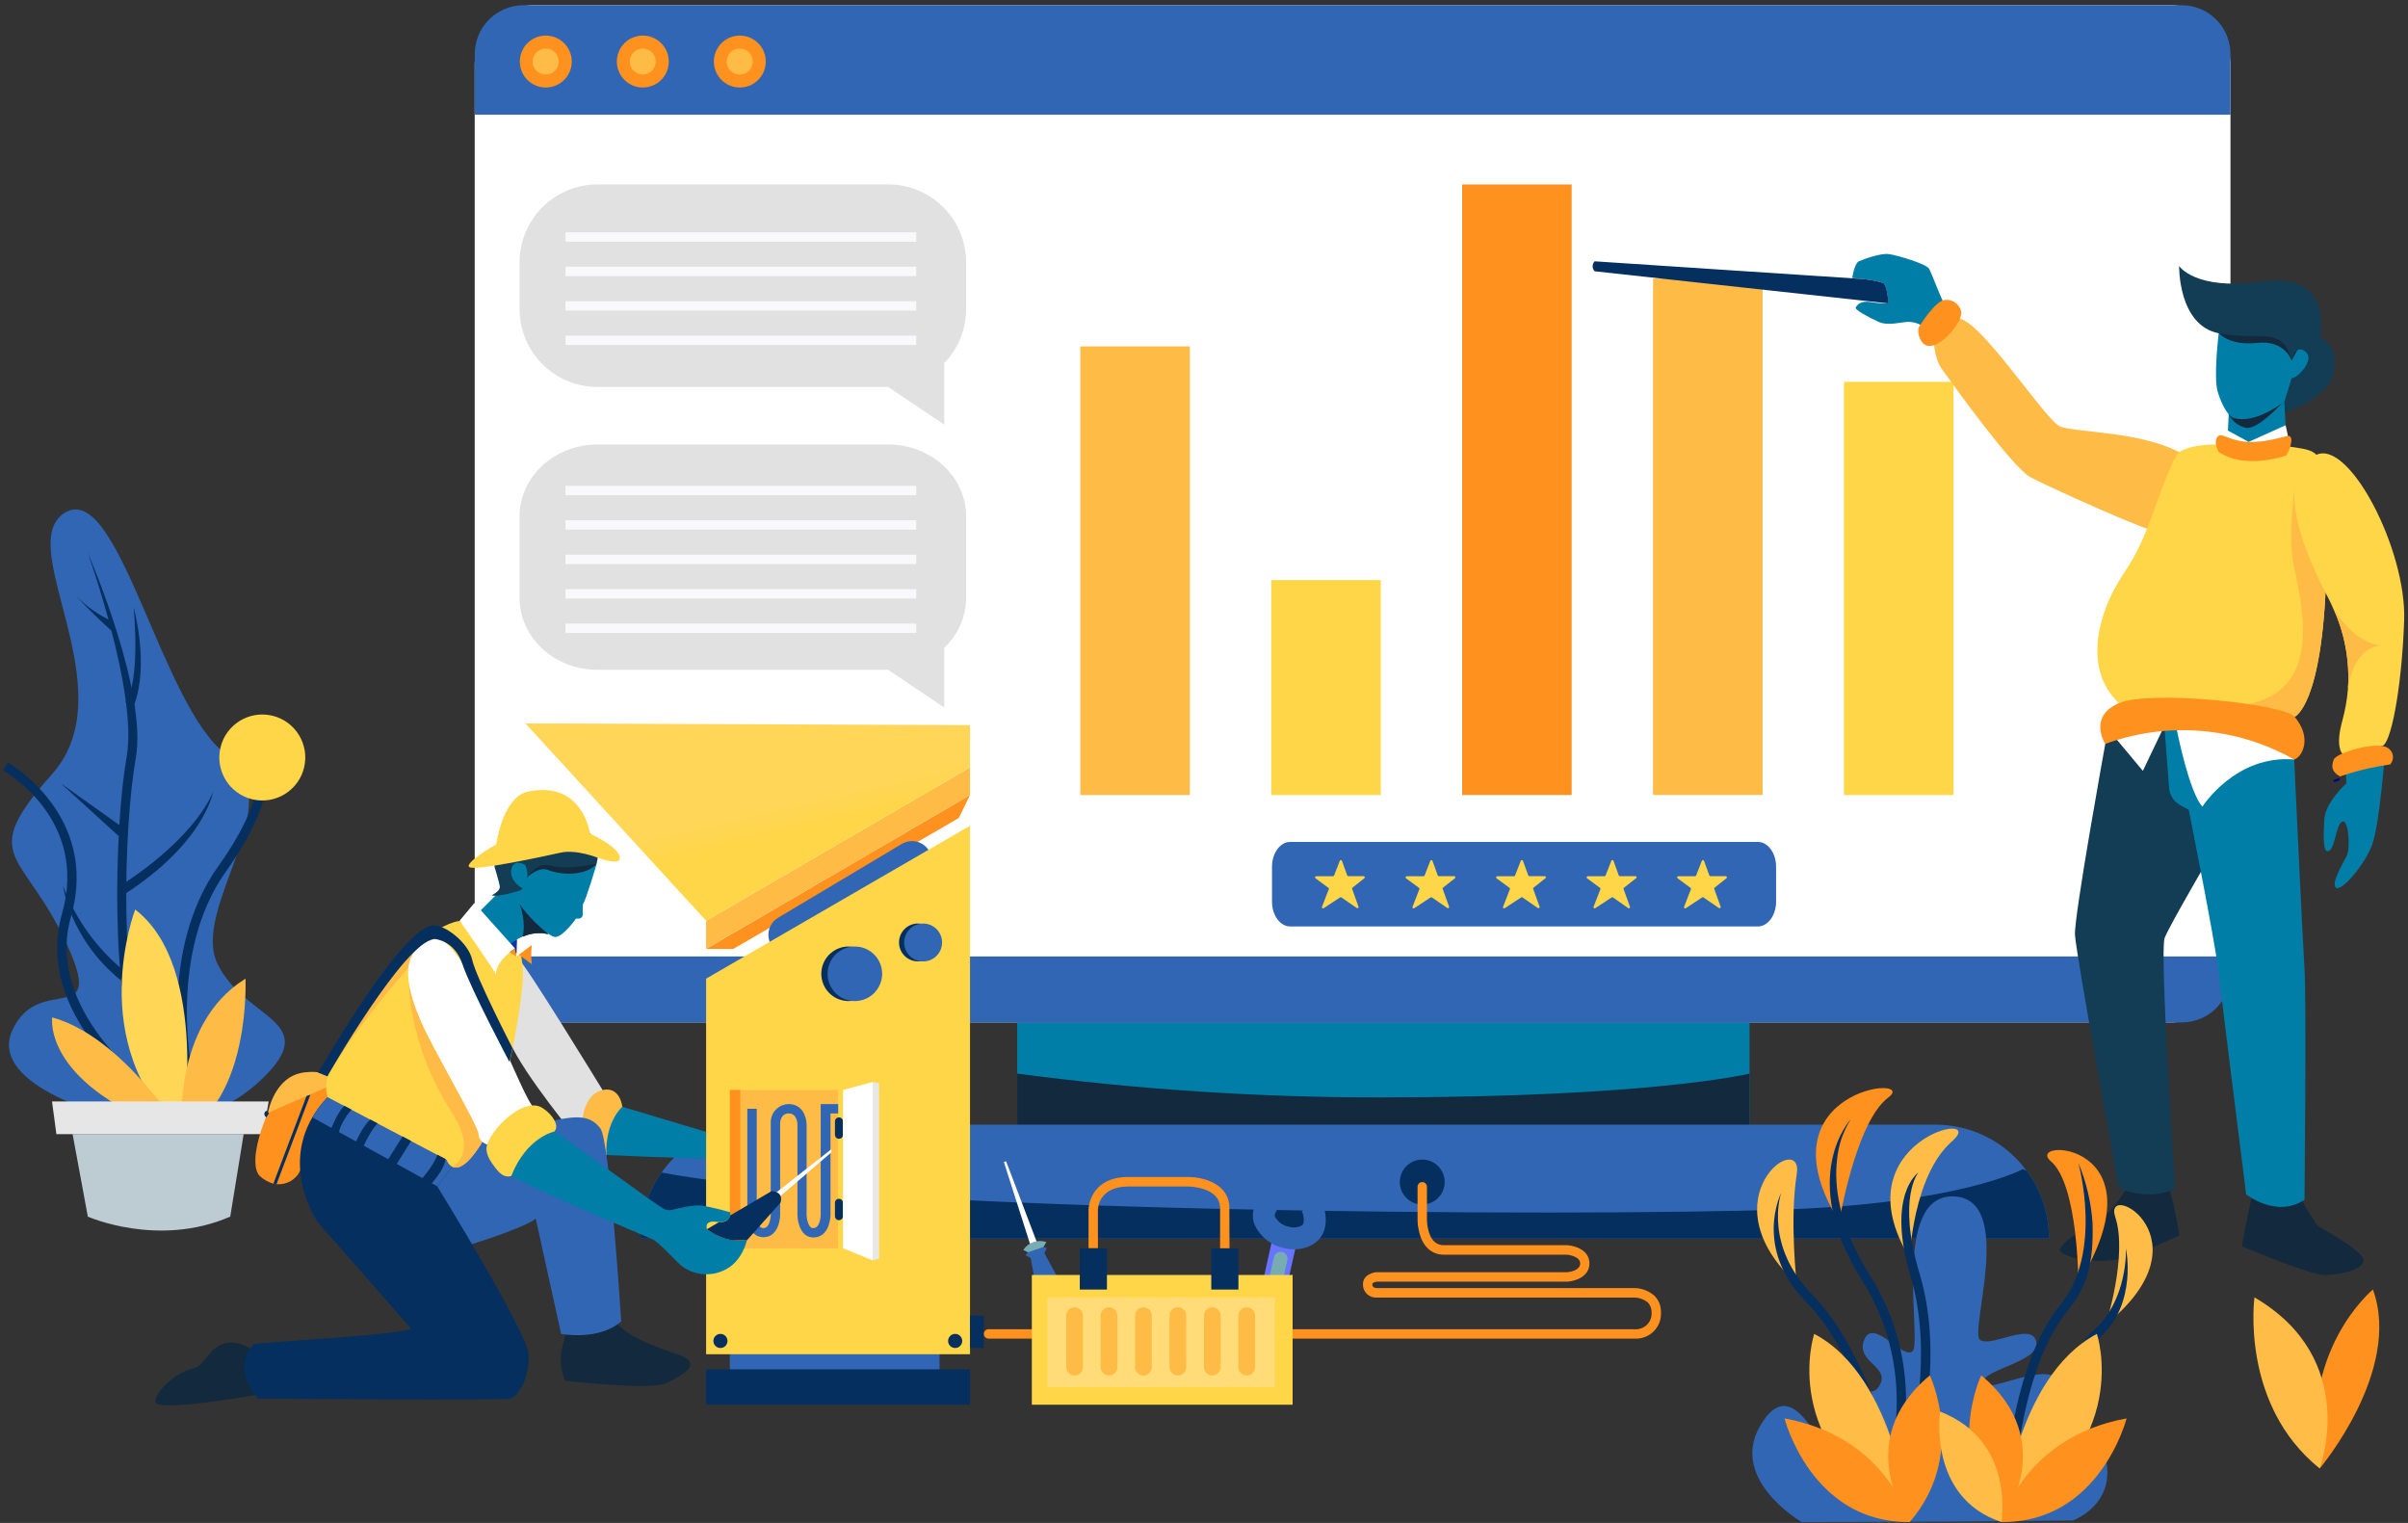 <?xml version="1.0" encoding="UTF-8"?>
<svg width="457px" height="289px" viewBox="0 0 457 289" version="1.1" xmlns="http://www.w3.org/2000/svg" xmlns:xlink="http://www.w3.org/1999/xlink">
    <rect x="0" y="0" width="457" height="289" fill="#333333" stroke="none"/>
    <!-- Generator: Sketch 53.2 (72643) - https://sketchapp.com -->
    <title>Online Rating</title>
    <desc>Created with Sketch.</desc>
    <defs>
        <linearGradient x1="51.509%" y1="43.145%" x2="57.848%" y2="55.325%" id="linearGradient-1">
            <stop stop-color="#FFD657" offset="0%"></stop>
            <stop stop-color="#FFD652" offset="52%"></stop>
            <stop stop-color="#FFD648" offset="100%"></stop>
        </linearGradient>
    </defs>
    <g id="Landing-Page" stroke="none" stroke-width="1" fill="none" fill-rule="evenodd">
        <g id="Landing-Page-Desktop-HD" transform="translate(-781, -1036)" fill-rule="nonzero">
            <g id="Section-2-:-Growth" transform="translate(0, 850)">
                <g id="Group-8" transform="translate(134, 8)">
                    <g id="Online-Rating" transform="translate(613, 178)">
                        <path d="M57.093,212.501 C57.093,212.501 31.221,206.471 36.388,195.396 C41.556,184.32 54.464,195.806 46.404,178.577 C38.344,161.349 29.586,162.967 43.873,146.905 C58.161,130.843 36.216,103.221 46.404,97.239 C56.592,91.258 64.643,134.31 77.049,143.249 C89.455,152.188 70.016,172.374 75.332,183.014 C80.648,193.654 95.33,193.613 83.68,204.795 C72.029,215.977 57.093,212.501 57.093,212.501 Z" id="Path" fill="#3066B3"></path>
                        <path d="M67.075,211.039 C66.311,211.039 64.126,210.217 60.502,202.264 C54.842,189.94 55.712,156.813 58.038,143.586 C60.19,131.426 50.643,104.872 50.643,104.872 C51.112,105.94 62.014,131.212 59.763,143.898 C57.454,156.937 56.55,189.529 62.072,201.525 C65.358,208.664 67.165,209.264 67.19,209.272 C67.144,209.266 67.097,209.266 67.05,209.272 L67.075,211.039 Z" id="Path" fill="#052F5F"></path>
                        <path d="M57.347,169.869 L56.394,168.365 C71.569,158.703 74.469,150.216 74.469,150.134 C74.469,150.052 73.065,159.82 57.347,169.869 Z" id="Path" fill="#052F5F"></path>
                        <polygon id="Path" fill="#052F5F" points="56.485 158.621 45.541 148.655 57.692 157.306"></polygon>
                        <path d="M59.451,133.8 L57.808,133.176 C60.757,129.208 59.36,115.232 59.36,115.232 C59.459,115.643 62.335,126.094 59.451,133.8 Z" id="Path" fill="#052F5F"></path>
                        <path d="M55.17,119.694 C51.826,116.761 48.499,113.17 48.4,113.039 C50.416,115.114 52.809,116.787 55.45,117.968 L55.17,119.694 Z" id="Path" fill="#052F5F"></path>
                        <path d="M56.838,185.947 C47.209,178.134 45.952,168.077 45.952,168.077 C48.39,174.558 52.541,180.254 57.964,184.559 L56.838,185.947 Z" id="Path" fill="#052F5F"></path>
                        <path d="M61.373,207.662 C61.16,207.514 40.275,192.512 45.763,173.41 C50.849,155.614 35.263,146.593 34.597,146.223 L35.477,144.662 C35.649,144.761 52.952,154.735 47.48,173.903 C42.37,191.772 62.269,206.06 62.433,206.208 L61.373,207.662 Z" id="Path" fill="#052F5F"></path>
                        <path d="M68.677,203.266 C68.48,202.338 64.027,180.426 75.406,164.405 C86.087,149.427 82.431,143.865 82.39,143.799 L83.803,142.756 C83.992,143.011 88.371,149.214 76.836,165.44 C65.917,180.82 70.345,202.683 70.394,202.905 L68.677,203.266 Z" id="Path" fill="#052F5F"></path>
                        <path d="M68.562,215.204 C68.562,215.204 73.944,183.548 59.656,172.596 C59.656,172.596 49.854,198.082 68.562,215.204 Z" id="Path" fill="#FFD655"></path>
                        <path d="M68.562,215.204 C68.562,215.204 57.577,196.858 43.914,193.062 C43.914,193.062 41.836,206.101 68.562,215.204 Z" id="Path" fill="#FEBB46"></path>
                        <path d="M474.242,278.664 C474.242,278.664 489.951,260.055 484.339,244.708 C484.339,244.708 470.076,256.391 474.242,278.664 Z" id="Path" fill="#FF911E"></path>
                        <path d="M474.242,278.664 C474.242,278.664 482.055,257.977 461.86,246.195 C461.86,246.195 459.092,266.488 474.242,278.664 Z" id="Path" fill="#FFBC47"></path>
                        <path d="M68.562,215.204 C68.562,215.204 66.336,194.516 80.59,185.717 C80.59,185.717 81.65,208.533 68.562,215.204 Z" id="Path" fill="#FEBB46"></path>
                        <circle id="Oval" fill="#FFD648" transform="translate(83.779, 143.743) rotate(-76.66) translate(-83.779, -143.743) " cx="83.779" cy="143.743" r="8.158"></circle>
                        <polygon id="Path" fill="#E6E6E6" points="43.873 209.018 84.986 209.018 83.918 215.212 44.703 215.212"></polygon>
                        <path d="M47.776,215.204 L50.668,230.864 C50.668,230.864 64.035,236.82 77.698,230.864 L80.245,215.204 L47.776,215.204 Z" id="Path" fill="#BDCCD3"></path>
                        <rect id="Rectangle" fill="#FFFFFF" x="124.094" y="0.981" width="333.215" height="193.034" rx="11.29"></rect>
                        <path d="M457.309,10.265 L457.309,21.768 L124.102,21.768 L124.102,10.265 C124.1,7.804 125.077,5.444 126.817,3.704 C128.557,1.964 130.917,0.987 133.378,0.989 L448.049,0.989 C450.507,0.992 452.864,1.97 454.6,3.71 C456.337,5.449 457.311,7.807 457.309,10.265 L457.309,10.265 Z" id="Path" fill="#3066B3"></path>
                        <rect id="Rectangle" fill="#007EA7" x="227.048" y="194.023" width="138.989" height="19.406"></rect>
                        <path d="M227.048,216.642 L366.038,216.642 L366.038,203.727 C366.038,203.727 347.724,208.245 295.709,208.245 C272.748,208.251 249.811,206.742 227.048,203.727 L227.048,216.642 Z" id="Path" fill="#13293D"></path>
                        <path d="M422.859,235.005 L155.577,235.005 C155.569,229.277 157.84,223.781 161.889,219.73 C165.938,215.68 171.433,213.407 177.161,213.413 L401.284,213.413 C407.012,213.41 412.506,215.69 416.549,219.748 C417.307,220.515 418.005,221.339 418.636,222.212 C421.383,225.911 422.864,230.397 422.859,235.005 Z" id="Path" fill="#3066B3"></path>
                        <path d="M202.565,84.349 L147.394,84.349 C139.228,84.349 132.606,90.461 132.606,97.995 L132.606,113.458 C132.606,121 139.219,127.104 147.394,127.104 L202.565,127.104 L213.204,134.261 L213.204,122.923 C215.829,120.468 217.329,117.043 217.353,113.45 L217.353,97.995 C217.353,90.461 210.731,84.349 202.565,84.349 Z" id="Path" fill="#E1E1E1"></path>
                        <path d="M217.353,49.784 C217.353,41.616 210.732,34.995 202.565,34.995 L147.394,34.995 C139.227,34.995 132.606,41.616 132.606,49.784 L132.606,58.641 C132.606,66.808 139.227,73.43 147.394,73.43 L202.565,73.43 L213.204,80.586 L213.204,68.894 L213.204,68.894 C215.867,66.145 217.355,62.468 217.353,58.641 L217.353,49.784 Z" id="Path" fill="#E1E1E1"></path>
                        <rect id="Rectangle" fill="#F9F9FB" x="141.323" y="44.082" width="66.566" height="1.783"></rect>
                        <rect id="Rectangle" fill="#F9F9FB" x="141.323" y="50.614" width="66.566" height="1.783"></rect>
                        <rect id="Rectangle" fill="#F9F9FB" x="141.323" y="57.154" width="66.566" height="1.783"></rect>
                        <rect id="Rectangle" fill="#F9F9FB" x="141.323" y="63.685" width="66.566" height="1.783"></rect>
                        <rect id="Rectangle" fill="#F9F9FB" x="141.323" y="92.195" width="66.566" height="1.783"></rect>
                        <rect id="Rectangle" fill="#F9F9FB" x="141.323" y="98.727" width="66.566" height="1.783"></rect>
                        <rect id="Rectangle" fill="#F9F9FB" x="141.323" y="105.258" width="66.566" height="1.783"></rect>
                        <rect id="Rectangle" fill="#F9F9FB" x="141.323" y="111.798" width="66.566" height="1.783"></rect>
                        <rect id="Rectangle" fill="#F9F9FB" x="141.323" y="118.33" width="66.566" height="1.783"></rect>
                        <rect id="Rectangle" fill="#FEBB46" x="239.027" y="65.731" width="20.786" height="85.134"></rect>
                        <rect id="Rectangle" fill="#FFD648" x="275.259" y="110.081" width="20.786" height="40.784"></rect>
                        <rect id="Rectangle" fill="#FF911E" x="311.492" y="35.004" width="20.786" height="115.853"></rect>
                        <rect id="Rectangle" fill="#FEBB46" x="347.724" y="52.857" width="20.786" height="98"></rect>
                        <rect id="Rectangle" fill="#FFD648" x="383.957" y="72.46" width="20.786" height="78.405"></rect>
                        <path d="M142.514,11.678 C142.514,14.401 140.307,16.608 137.585,16.608 C134.862,16.608 132.655,14.401 132.655,11.678 C132.655,8.956 134.862,6.749 137.585,6.749 C138.892,6.749 140.146,7.268 141.07,8.193 C141.995,9.117 142.514,10.371 142.514,11.678 L142.514,11.678 Z" id="Path" fill="#FF911E"></path>
                        <circle id="Oval" fill="#FEBB46" cx="137.56" cy="11.678" r="2.473"></circle>
                        <path d="M160.926,11.678 C160.926,14.401 158.719,16.608 155.996,16.608 C153.274,16.608 151.067,14.401 151.067,11.678 C151.067,8.956 153.274,6.749 155.996,6.749 C158.719,6.749 160.926,8.956 160.926,11.678 Z" id="Path" fill="#FF911E"></path>
                        <path d="M158.453,11.678 C158.453,13.04 157.35,14.143 155.988,14.143 C154.627,14.143 153.523,13.04 153.523,11.678 C153.523,10.317 154.627,9.214 155.988,9.214 C157.35,9.214 158.453,10.317 158.453,11.678 Z" id="Path" fill="#FEBB46"></path>
                        <path d="M179.338,11.678 C179.338,14.401 177.131,16.608 174.408,16.608 C171.686,16.608 169.479,14.401 169.479,11.678 C169.479,8.956 171.686,6.749 174.408,6.749 C177.131,6.749 179.338,8.956 179.338,11.678 L179.338,11.678 Z" id="Path" fill="#FF911E"></path>
                        <circle id="Oval" fill="#FEBB46" cx="174.384" cy="11.678" r="2.473"></circle>
                        <path d="M422.859,235.005 L155.577,235.005 C155.572,230.523 156.965,226.152 159.562,222.5 C199.903,230.165 332.278,230.93 372.668,229.516 C406.016,228.342 417.913,221.859 417.913,221.859 L418.628,222.18 C421.384,225.886 422.869,230.385 422.859,235.005 Z" id="Path" fill="#052F5F"></path>
                        <path d="M457.309,181.502 L457.309,184.748 C457.311,187.208 456.334,189.569 454.594,191.309 C452.854,193.049 450.494,194.026 448.033,194.023 L133.362,194.023 C130.897,194.03 128.531,193.056 126.787,191.315 C125.042,189.575 124.061,187.212 124.061,184.748 L124.061,181.502 L457.309,181.502 Z" id="Path" fill="#3066B3"></path>
                        <path d="M278.874,159.763 L367.607,159.763 C369.521,159.763 371.074,161.874 371.074,164.479 L371.074,171.093 C371.074,173.697 369.521,175.809 367.607,175.809 L278.874,175.809 C276.952,175.809 275.407,173.697 275.407,171.093 L275.407,164.479 C275.407,161.874 276.952,159.763 278.874,159.763 Z" id="Path" fill="#3066B3"></path>
                        <polygon id="Path" fill="#007EA7" points="457.013 77.759 456.766 83.001 460.743 85.326 467.899 83.396 467.505 75.18"></polygon>
                        <path d="M467.045,76.543 C467.045,76.543 462.6,81.473 460.324,81.202 C458.865,80.903 457.626,79.944 456.972,78.606 L461.671,76.543 L467.045,76.543 Z" id="Path" fill="#13293D"></path>
                        <path d="M455.082,63.201 C455.082,63.201 454.047,71.515 454.885,74.342 C455.723,77.168 457.062,79.14 457.958,79.337 C458.853,79.534 460.677,79.986 464.144,78.302 C466.256,77.262 468.164,75.855 469.781,74.144 L472.705,72.904 C472.705,72.904 475.671,68.648 475.474,68.5 C475.277,68.352 474.143,64.146 473.248,63.998 C472.352,63.85 468.942,60.136 468.745,59.84 C468.548,59.545 457.062,59.84 457.062,59.84 C457.062,59.84 455.279,61.418 455.082,63.201 Z" id="Path" fill="#007EA7"></path>
                        <path d="M398.671,61.738 C397.92,61.312 397.071,61.086 396.207,61.081 C394.818,61.081 392.378,61.903 390.529,61.081 C388.681,60.259 385.978,58.764 386.175,58.37 C386.372,57.975 387.038,56.981 389.018,57.318 C390.138,57.514 391.274,57.602 392.411,57.581 C392.411,57.581 392.115,54.147 391.392,53.687 C389.971,53.269 388.508,53.01 387.029,52.914 L385.518,52.758 C385.518,52.758 385.912,49.998 386.775,49.595 C387.637,49.192 390.883,48.009 392.452,48.215 C394.021,48.42 399.567,50.063 400.101,50.984 C400.635,51.904 402.566,57.244 403.067,57.712 C403.568,58.181 398.671,61.738 398.671,61.738 Z" id="Path" fill="#007EA7"></path>
                        <path d="M400.98,64.392 C400.98,64.392 401.021,67.908 402.508,69.987 C403.995,72.066 415.835,88.695 419.392,90.576 C422.95,92.458 441.477,100.854 443.662,100.969 C449.2,101.323 456.043,91.11 448.715,86.468 C441.386,81.826 428.093,82.122 425.053,80.972 C422.268,79.92 410.264,61.114 405.77,60.432 L400.98,64.392 Z" id="Path" fill="#FEBB46"></path>
                        <path d="M398.113,62.165 C397.944,63.194 398.222,64.246 398.877,65.058 C401.259,67.637 406.805,60.95 406.173,58.994 C405.793,57.626 404.468,56.742 403.059,56.915 C401.112,57.203 398.113,62.165 398.113,62.165 Z" id="Path" fill="#FF911E"></path>
                        <path d="M475.482,108.988 C474.751,133.94 469.485,136.019 469.485,136.019 L462.994,135.518 L436.128,133.439 C428.504,126.119 433.573,114.945 435.232,111.856 C437.911,106.926 439.291,106.712 443.054,96.122 C446.817,85.532 447.556,85.811 447.556,85.811 C447.556,85.811 449.388,84.34 454.614,84.34 C458.089,84.34 468.491,84.743 468.491,84.743 C473.626,85.647 475.548,84.579 475.647,98.184 C475.704,101.068 475.614,104.617 475.482,108.988 Z" id="Path" fill="#FFD648"></path>
                        <path d="M468.918,68.401 C468.918,68.401 467.628,64.474 462.345,65.066 C457.062,65.657 455.09,63.201 455.09,63.201 L458.648,59.709 L471.317,64.055 L468.918,68.401 Z" id="Path" fill="#13293D"></path>
                        <path d="M468.918,68.401 C468.918,68.401 469.633,65.115 471.563,66.758 C473.494,68.401 469.682,72.033 468.918,71.737 L467.554,76.207 L467.653,78.318 C467.653,78.318 475.655,75.648 476.764,71.187 C478.251,65.205 474.299,64.063 474.299,64.063 C474.299,64.063 477.265,51.518 463.232,53.448 C450.572,55.19 447.565,50.474 447.565,50.474 C447.565,50.474 447.343,61.689 455.066,63.242 C462.789,64.795 467.234,61.648 468.918,68.401 Z" id="Path" fill="#133C55"></path>
                        <path d="M437.311,225.918 C437.311,225.918 434.345,230.749 432.168,231.669 C429.991,232.589 425.135,235.826 424.938,237.108 C424.741,238.39 432.266,240.477 438.502,238.332 C441.164,237.42 447.606,234.438 447.606,234.438 C447.606,234.438 446.324,226.025 445.231,224.932 L437.311,225.918 Z" id="Path" fill="#13293D"></path>
                        <path d="M461.466,226.649 C461.466,226.649 459.683,234.61 459.486,236.508 C459.486,236.508 472.558,242.054 475.326,241.955 C478.095,241.857 482.261,241.06 482.556,239.277 C482.852,237.494 474.538,233.14 473.938,232.647 C473.338,232.154 470.479,227.2 470.479,227.2 L461.466,226.649 Z" id="Path" fill="#13293D"></path>
                        <path d="M433.548,141.162 C433.548,141.162 427.616,173.829 427.797,177.394 C427.978,180.96 436.112,225.507 436.112,225.507 C436.112,225.507 442.052,228.079 446.792,225.507 C446.792,225.507 443.826,180.558 444.812,177.986 C445.798,175.414 454.712,160.363 454.91,159.771 C455.107,159.18 451.96,138.705 451.96,138.705 L439.266,136.011 L433.548,141.162 Z" id="Path" fill="#133C55"></path>
                        <path d="M444.829,138.648 L445.65,149.477 C445.76,150.9 446.591,152.168 447.852,152.837 L449.388,153.658 C449.388,153.658 454.318,178.372 454.942,183.721 C455.567,189.069 460.283,226.641 460.283,226.641 C460.283,226.641 466.034,231.234 471.358,227.676 C471.358,227.676 471.744,189.702 471.358,183.844 C470.972,177.986 469.403,144.12 469.403,144.12 C469.403,144.12 457.982,134.589 451.985,136.002 C445.987,137.415 444.829,138.648 444.829,138.648 Z" id="Path" fill="#007EA7"></path>
                        <path d="M482.287,148.616 C482.287,148.616 486.26,152.202 486.475,155.379 C486.691,158.556 486.805,162.114 485.593,161.454 C484.381,160.794 484.259,156.268 483.054,155.91 C481.849,155.551 481.512,161.088 482.287,162.523 C483.061,163.957 485.321,167.823 484.245,168.483 C483.169,169.142 478.866,164.179 477.431,160.321 C475.997,156.462 475,143 475,143 L482.617,143.796 L482.287,148.616 Z" id="Path" fill="#007EA7" transform="translate(480.806, 155.771) scale(-1, 1) translate(-480.806, -155.771) "></path>
                        <path d="M475.482,108.988 C474.751,133.94 469.485,136.019 469.485,136.019 L462.994,135.518 L460.743,133.62 C473.888,130.802 471.531,117.434 469.403,107.789 C468.055,101.66 469.6,91.727 469.6,91.727 L475.647,98.184 C475.704,101.068 475.614,104.617 475.482,108.988 Z" id="Path" fill="#FEBB46"></path>
                        <path d="M490.271,117.804 C489.778,131.262 487.634,141.573 486.023,141.548 L480.872,144.424 L478.522,143.002 C478.522,143.002 477.158,141.754 478.522,136.808 C479.069,134.841 479.429,132.827 479.599,130.793 L479.599,130.793 C479.982,125.39 478.964,119.979 476.641,115.085 C476.337,114.427 476.016,113.745 475.655,113.063 C470.183,102.572 465.87,89.886 473.609,86.304 C479.862,83.396 490.756,104.338 490.271,117.804 Z" id="Path" fill="#FFD648"></path>
                        <path d="M478.095,147.34 C481.185,146.278 484.372,145.518 487.609,145.073 C488.02,144.633 488.215,144.033 488.142,143.436 C488.069,142.839 487.736,142.304 487.231,141.975 C485.374,140.496 477.43,142.797 476.912,144.128 C476.394,145.459 476.526,146.469 478.095,147.34 Z" id="Path" fill="#FF911E"></path>
                        <path d="M447.137,138.541 C447.137,138.541 449.471,150.388 451.985,153.067 C451.985,153.067 458.262,143.167 469.403,144.128 L467.759,138.27 C467.759,138.27 449.808,136.594 447.137,138.541 Z" id="Path" fill="#FFFFFF"></path>
                        <polygon id="Path" fill="#FFFFFF" points="444.303 138.705 440.68 146.281 435.775 140.406 434.961 136.339"></polygon>
                        <path d="M433.548,141.162 C433.548,141.162 430.188,136.011 436.128,133.439 C442.068,130.867 467.472,133.595 469.485,136.011 C472.952,140.168 470.808,143.734 469.403,144.128 C458.464,137.932 445.357,136.848 433.548,141.162 Z" id="Path" fill="#FF911E"></path>
                        <path d="M460.759,83.856 L467.776,80.692 L468.219,82.738 C466.484,83.562 464.634,84.116 462.731,84.381 C460.423,84.464 460.759,83.856 460.759,83.856 Z" id="Path" fill="#FFFFFF"></path>
                        <path d="M460.759,83.856 L456.808,81.695 C456.808,81.695 456.265,82.212 456.808,83.396 C457.35,84.579 460.759,83.856 460.759,83.856 Z" id="Path" fill="#FFFFFF"></path>
                        <path d="M455.033,85.729 C455.033,85.729 453.899,83.609 455.033,82.697 C455.665,82.171 457.358,83.683 460.488,83.847 C464.793,84.069 468.228,82.36 468.622,82.804 C469.444,83.7 467.924,86.419 467.924,86.419 C467.924,86.419 460.135,89.262 455.033,85.729 Z" id="Path" fill="#FF911E"></path>
                        <path d="M392.435,57.581 L336.633,51.477 C336.134,50.945 336.134,50.118 336.633,49.587 L387.054,52.914 C388.532,53.01 389.995,53.269 391.417,53.687 C392.14,54.147 392.435,57.581 392.435,57.581 Z" id="Path" fill="#052F5F"></path>
                        <path d="M485.818,122.454 C485.818,122.454 480.773,122.454 479.599,130.777 C479.982,125.373 478.964,119.962 476.641,115.068 C476.641,115.068 480.174,121.854 485.818,122.454 Z" id="Path" fill="#FEBB46"></path>
                        <path d="M478.12,147.817 C478.079,147.694 477.758,147.685 477.397,147.817 C477.035,147.948 476.772,148.129 476.813,148.252 C476.854,148.376 477.183,148.392 477.545,148.252 C477.906,148.113 478.169,147.948 478.12,147.817 Z" id="Path" fill="#01008A"></path>
                        <polygon id="Path" fill="#FF911E" points="168.008 180.065 173.176 180.065 215.965 155.219 218.093 150.865"></polygon>
                        <path d="M179.831,177.386 L179.831,177.386 C179.831,176.063 180.527,174.836 181.663,174.157 L205.153,160.141 C206.323,159.439 207.782,159.427 208.963,160.11 C210.144,160.793 210.862,162.063 210.838,163.427 L210.838,163.789 C210.826,165.118 210.114,166.342 208.965,167.009 L185.484,180.664 C184.316,181.342 182.874,181.343 181.706,180.665 C180.538,179.988 179.822,178.737 179.831,177.386 Z" id="Path" fill="#3066B3"></path>
                        <rect id="Rectangle" fill="#3066B3" x="172.511" y="255.799" width="39.798" height="5.192"></rect>
                        <rect id="Rectangle" fill="#052F5F" x="168.008" y="259.842" width="50.085" height="6.721"></rect>
                        <polygon id="Path" fill="#FFD648" points="218.093 256.982 168.008 256.982 168.008 185.709 218.093 156.698"></polygon>
                        <polygon id="Path" fill="#FEBB46" points="168.008 180.065 168.008 174.716 218.093 145.615 218.093 150.865"></polygon>
                        <rect id="Rectangle" fill="#FEBB46" x="172.511" y="206.84" width="20.54" height="30.038"></rect>
                        <rect id="Rectangle" fill="#FF911E" x="172.511" y="206.84" width="1.98" height="30.038"></rect>
                        <path d="M193.223,212.041 L193.223,212.041 C193.645,212.041 193.987,212.383 193.987,212.805 L193.987,215.336 C193.987,215.758 193.645,216.1 193.223,216.1 L193.223,216.1 C192.801,216.1 192.459,215.758 192.459,215.336 L192.459,212.805 C192.459,212.383 192.801,212.041 193.223,212.041 Z" id="Path" fill="#052F5F"></path>
                        <path d="M193.223,227.487 L193.223,227.487 C193.426,227.487 193.62,227.568 193.763,227.711 C193.907,227.854 193.987,228.049 193.987,228.251 L193.987,230.773 C193.987,231.197 193.646,231.541 193.223,231.546 L193.223,231.546 C193.019,231.546 192.823,231.464 192.68,231.319 C192.536,231.174 192.457,230.978 192.459,230.773 L192.459,228.251 C192.457,228.048 192.536,227.852 192.68,227.708 C192.824,227.565 193.02,227.485 193.223,227.487 Z" id="Path" fill="#052F5F"></path>
                        <polygon id="Path" fill="#FFFFFF" points="193.987 206.84 193.987 236.878 199.631 239.162 199.631 205.312"></polygon>
                        <polygon id="Path" fill="#E8E8E8" points="199.631 205.312 200.823 205.559 200.823 238.866 199.631 239.162"></polygon>
                        <path d="M200.223,184.781 C200.226,186.876 198.966,188.766 197.032,189.569 C195.097,190.372 192.868,189.93 191.387,188.449 C189.906,186.967 189.463,184.739 190.266,182.804 C191.07,180.869 192.96,179.609 195.055,179.613 C197.907,179.617 200.218,181.928 200.223,184.781 L200.223,184.781 Z" id="Path" fill="#052F5F"></path>
                        <path d="M201.414,184.781 C201.418,186.875 200.159,188.765 198.225,189.568 C196.291,190.372 194.063,189.931 192.581,188.452 C191.099,186.972 190.655,184.745 191.455,182.81 C192.256,180.875 194.144,179.613 196.238,179.613 C199.094,179.613 201.41,181.925 201.414,184.781 L201.414,184.781 Z" id="Path" fill="#3066B3"></path>
                        <path d="M211.799,178.84 C211.799,180.823 210.192,182.431 208.209,182.431 C206.226,182.431 204.619,180.823 204.619,178.84 C204.619,176.857 206.226,175.25 208.209,175.25 C209.161,175.25 210.074,175.628 210.748,176.302 C211.421,176.975 211.799,177.888 211.799,178.84 L211.799,178.84 Z" id="Path" fill="#052F5F"></path>
                        <path d="M212.793,178.84 C212.797,180.297 211.921,181.613 210.576,182.172 C209.23,182.731 207.681,182.423 206.65,181.393 C205.62,180.363 205.313,178.813 205.872,177.468 C206.431,176.122 207.746,175.247 209.203,175.25 C211.184,175.255 212.789,176.859 212.793,178.84 L212.793,178.84 Z" id="Path" fill="#3066B3"></path>
                        <path d="M188.359,234.824 C186.083,234.824 185.393,232.17 185.344,230.601 L185.344,213.347 C185.344,213.15 185.245,211.285 183.701,211.285 C182.156,211.285 182.058,212.928 182.058,213.085 L182.058,230.667 C182.016,232.121 181.293,234.775 178.894,234.775 C176.495,234.775 175.83,232.113 175.83,230.708 L175.83,210.406 L177.613,210.406 L177.613,230.757 C177.613,230.757 177.613,233.049 178.894,233.049 C180.176,233.049 180.275,230.683 180.275,230.667 L180.275,213.076 C180.246,212.149 180.591,211.249 181.232,210.579 C181.873,209.908 182.757,209.523 183.684,209.511 C186.322,209.511 187.053,212.016 187.077,213.339 L187.077,230.593 C187.077,231.094 187.365,233.058 188.31,233.058 C189.723,233.058 189.756,230.593 189.756,230.593 L189.756,209.511 L193.075,209.511 L193.075,211.293 L191.613,211.293 L191.613,230.568 C191.588,232.039 190.914,234.824 188.359,234.824 Z" id="Path" fill="#3066B3"></path>
                        <circle id="Oval" fill="#052F5F" cx="170.728" cy="254.46" r="1.339"></circle>
                        <circle id="Oval" fill="#052F5F" cx="215.275" cy="254.46" r="1.339"></circle>
                        <rect id="Rectangle" fill="#052F5F" x="218.093" y="249.654" width="2.621" height="6.137"></rect>
                        <path d="M308.181,224.299 C308.184,226.025 307.147,227.582 305.554,228.245 C303.961,228.907 302.126,228.544 300.904,227.326 C299.683,226.107 299.317,224.272 299.976,222.678 C300.636,221.083 302.191,220.043 303.917,220.043 C306.268,220.043 308.176,221.948 308.181,224.299 L308.181,224.299 Z" id="Path" fill="#052F5F"></path>
                        <path d="M220.714,253.121 L220.714,253.121 C220.714,252.884 220.808,252.657 220.976,252.491 C221.145,252.324 221.372,252.231 221.609,252.234 L344.692,252.234 C346.314,252.124 347.543,250.726 347.445,249.103 C347.486,248.39 347.23,247.691 346.738,247.173 C346.014,246.573 345.107,246.239 344.167,246.228 L295.306,246.228 C294.622,246.278 293.948,246.041 293.445,245.573 C292.943,245.105 292.659,244.449 292.661,243.763 C292.644,243.175 292.873,242.606 293.293,242.194 C293.907,241.673 294.691,241.395 295.495,241.413 L331.432,241.413 C331.761,241.413 333.897,241.109 333.897,239.77 C333.897,238.431 331.752,238.127 331.432,238.086 L308.025,238.086 C306.851,238.116 305.718,237.657 304.894,236.82 C303.021,234.931 303.029,231.587 303.029,231.447 L303.029,225.195 C303.034,224.707 303.428,224.312 303.917,224.308 L303.917,224.308 C304.408,224.307 304.808,224.703 304.812,225.195 L304.812,231.447 C304.812,231.488 304.812,234.216 306.16,235.555 C306.65,236.052 307.327,236.318 308.025,236.286 L331.424,236.286 C332.944,236.385 335.647,237.223 335.647,239.754 C335.647,242.284 332.944,243.114 331.481,243.212 L295.471,243.212 C295.138,243.201 294.81,243.296 294.534,243.484 C294.465,243.563 294.433,243.667 294.444,243.771 C294.444,244.396 295.167,244.428 295.306,244.428 L344.158,244.428 C345.568,244.435 346.928,244.952 347.987,245.883 C348.825,246.734 349.274,247.893 349.228,249.087 C349.283,250.34 348.838,251.564 347.991,252.489 C347.143,253.414 345.962,253.963 344.709,254.016 L221.609,254.016 C221.372,254.016 221.144,253.922 220.976,253.754 C220.808,253.586 220.714,253.358 220.714,253.121 Z" id="Path" fill="#FF911E"></path>
                        <polygon id="Path" fill="url(#linearGradient-1)" points="168.008 174.716 133.715 137.276 218.093 137.596 218.093 145.615"></polygon>
                        <polygon id="Path" fill="#1631A4" points="127.315 178.183 132.121 178.273 132.942 179.613 131.718 183.852"></polygon>
                        <path d="M138.028,177.263 C136.386,176.887 134.665,177.072 133.14,177.789 L133.14,177.789 C131.912,178.33 130.782,179.072 129.796,179.982 C129.796,179.982 123.897,174.042 124.045,173.935 L130.617,167.363 L133.394,167.683 L135.136,171.298 L138.028,177.263 Z" id="Path" fill="#007EA7"></path>
                        <path d="M138.028,177.263 C136.386,176.887 134.665,177.072 133.14,177.789 C133.961,175.275 132.688,171.709 132.688,171.709 L135.153,171.273 L138.028,177.263 Z" id="Path" fill="#13293D"></path>
                        <path d="M147.115,164.323 C147.115,164.323 145.332,170.411 144.593,171.717 L144.593,173.566 C144.588,173.98 144.251,174.313 143.837,174.313 L143.327,174.313 C143.327,174.313 140.863,177.805 139.392,177.805 C137.921,177.805 133.304,172.876 132.712,171.643 C132.376,170.785 132.376,169.831 132.712,168.973 L129.812,166.59 L130.856,161.661 L136.352,158.695 L145.85,161.217 C145.85,161.217 147.559,162.852 147.115,164.323 Z" id="Path" fill="#007EA7"></path>
                        <path d="M134.364,166.212 C134.364,166.212 136.352,164.397 138.053,165.103 C139.754,165.81 144.585,166.59 147.189,163.994 L145.998,162.803 L134.939,163.805 L134.364,166.212 Z" id="Path" fill="#13293D"></path>
                        <path d="M133.649,164.117 C133.649,164.117 131.455,162.803 131.036,164.939 C130.601,167.264 133.205,168.595 133.205,168.595 L132.712,168.973 C132.712,168.973 128.555,170.329 127.315,169.885 C127.315,169.885 128.958,169.121 128.851,168.242 C128.744,167.363 127.857,164.512 127.857,164.512 C127.759,162.425 129.057,160.527 131.036,159.862 C134.446,158.777 139.984,156.082 143.007,156.748 C149.194,158.103 147.189,163.937 147.189,163.937 C147.189,163.937 141.372,165.177 138.505,164.282 C135.637,163.386 134.052,166.697 134.052,166.697 C134.197,165.816 134.056,164.912 133.649,164.117 L133.649,164.117 Z" id="Path" fill="#133C55"></path>
                        <path d="M148.356,206.84 C148.356,206.84 133.246,182.143 132.482,182.143 C131.718,182.143 128.038,191.403 130.716,197.663 C133.394,203.924 143.862,216.511 143.862,216.511 L148.356,206.84 Z" id="Path" fill="#E1E1E1"></path>
                        <path d="M168.008,214.777 L151.223,209.765 C151.223,209.765 145.472,212.386 148.257,219.14 C148.257,219.14 165.88,219.961 167.975,219.764 L168.008,214.777 Z" id="Path" fill="#007EA7"></path>
                        <path d="M152.11,210.028 C152.11,210.028 148.824,212.764 149.087,219.181 L148.15,219.789 L144.601,212.107 C144.601,212.107 145.004,207.58 148.364,206.84 C151.724,206.101 152.11,210.028 152.11,210.028 Z" id="Path" fill="#FEBB46"></path>
                        <path d="M92.766,216.511 C92.336,218.429 91.74,220.307 90.984,222.122 C90.189,223.856 88.379,224.893 86.481,224.702 C86.298,224.688 86.117,224.658 85.939,224.612 L85.881,224.612 L85.881,224.612 C84.972,224.351 84.131,223.893 83.417,223.272 C80.451,220.808 84.978,207.851 89.357,205.099 C93.736,202.346 96.644,205.838 96.751,206.068 C97.359,208.484 92.766,216.511 92.766,216.511 Z" id="Path" fill="#FF911E"></path>
                        <path d="M84.937,210.809 C84.937,210.809 85.298,211.277 84.501,211.984 C84.227,211.809 84.106,211.471 84.205,211.162 C84.353,210.677 84.937,210.809 84.937,210.809 Z" id="Path" fill="#052F5F"></path>
                        <path d="M92.89,207.752 L86.481,224.702 C86.298,224.688 86.117,224.658 85.939,224.612 L85.881,224.612 L92.257,207.769 L92.89,207.752 Z" id="Path" fill="#052F5F"></path>
                        <path d="M142.218,250.894 C142.218,250.894 140.14,255.947 140.435,258.617 C140.731,261.288 141.306,262.011 141.306,262.011 C141.306,262.011 157.418,263.859 160.367,262.487 C164.073,260.77 167.31,258.691 162.931,257.13 C158.552,255.569 152.316,253.712 149.785,249.555 L142.218,250.894 Z" id="Path" fill="#13293D"></path>
                        <path d="M96.702,206.019 L84.863,211.162 C84.863,211.162 86.013,204.162 91.805,203.496 C97.597,202.831 96.702,206.019 96.702,206.019 Z" id="Path" fill="#FEBB46"></path>
                        <path d="M82.077,256.243 C82.077,256.243 79.029,254.016 76.211,255.052 C73.393,256.087 73.015,259.209 70.46,259.727 C67.905,260.244 63.781,263.514 63.485,265.888 C63.189,268.263 83.302,264.558 83.302,264.558 L82.077,256.243 Z" id="Path" fill="#13293D"></path>
                        <path d="M123.182,236.196 C123.182,236.196 133.041,233.222 135.678,231.266 L140.493,253.121 C140.493,253.121 147.641,254.509 151.897,250.746 C151.897,250.746 149.719,216.396 147.937,214.12 C146.154,211.844 143.96,211.351 137.634,213.027 C131.308,214.703 117.85,218.573 117.85,218.573 L111.433,226.559 L123.182,236.196 Z" id="Path" fill="#3066B3"></path>
                        <path d="M130.831,265.396 C129.147,265.79 83.014,265.396 83.014,265.396 C83.014,265.396 77.665,260.146 82.127,255.101 C82.62,254.707 109.543,253.417 112.025,252.127 C112.025,252.127 94.697,232.335 94.401,232.039 C94.106,231.743 87.508,221.966 93.276,212.033 C94.089,210.638 95.066,209.344 96.184,208.18 L119.748,215.508 L119.83,221.383 L116.971,225.104 C116.971,225.104 134.002,252.727 134.298,256.884 C134.594,261.041 132.515,265.001 130.831,265.396 Z" id="Path" fill="#052F5F"></path>
                        <path d="M119.83,221.383 L116.971,225.104 L93.276,212.033 C94.089,210.638 95.066,209.344 96.184,208.18 L119.748,215.508 L119.83,221.383 Z" id="Path" fill="#3066B3"></path>
                        <path d="M147.444,162.77 C147.444,162.77 143.401,161.127 140.386,161.8 C137.371,162.474 124.447,165.268 123.133,164.569 C121.818,163.871 128.185,160.215 128.185,160.215 C128.185,160.215 129.352,151.235 134.224,150.216 C144.617,148.039 145.981,158.194 145.981,158.194 C145.981,158.194 152.184,161.02 151.601,163.066 C151.256,164.183 147.444,162.77 147.444,162.77 Z" id="Path" fill="#FFD648"></path>
                        <path d="M133.255,185.364 C133.214,188.478 131.283,202.092 127.939,211.351 C127.259,213.356 126.37,215.284 125.285,217.102 C122.566,221.407 120.865,221.876 119.879,221.424 L119.83,221.424 C119.329,221.121 118.948,220.653 118.754,220.101 L117.012,219.164 L117.012,219.164 L112.016,216.535 L112.016,216.535 L96.192,208.212 C96.192,208.212 94.779,205.748 98.419,197.696 C102.281,189.16 114.432,175.743 121.235,174.749 C121.235,174.749 131.825,181.585 132.129,180.886 C132.283,180.036 132.283,179.165 132.129,178.315 C132.884,180.588 133.265,182.969 133.255,185.364 L133.255,185.364 Z" id="Path" fill="#FFD648"></path>
                        <path d="M121.227,174.716 L124.02,171.356 L131.718,179.958 C131.718,179.958 127.857,182.538 128.161,185.019 C128.169,184.55 121.227,174.716 121.227,174.716 Z" id="Path" fill="#FFFFFF"></path>
                        <polygon id="Path" fill="#FF911E" points="131.718 179.95 132.022 181.502 130.716 180.73"></polygon>
                        <polygon id="Path" fill="#FFFFFF" points="132.121 178.273 132.022 181.502 134.939 179.325 133.255 177.723"></polygon>
                        <path d="M134.939,179.325 C134.781,180.541 134.781,181.773 134.939,182.989 L132.474,181.157 L134.939,179.325 Z" id="Path" fill="#FF911E"></path>
                        <path d="M175.748,235.325 C175.748,235.325 174.926,239.565 171.221,241.142 C168.573,242.313 165.496,241.92 163.227,240.123 C162.709,239.77 159.119,235.736 157.755,235.128 C156.391,234.52 131.718,224.217 130.535,222.73 C129.352,221.243 136.081,213.134 138.357,214.218 C140.633,215.303 158.946,229.065 160.137,229.467 C160.737,229.714 161.41,229.714 162.011,229.467 C162.011,229.467 165.379,228.572 167.162,228.769 C169.003,229.085 170.822,229.516 172.609,230.059 C172.62,230.25 172.601,230.441 172.552,230.626 C172.42,231.209 171.952,231.998 170.448,231.874 L170.448,231.874 L170.136,231.874 C167.466,231.472 168.164,233.255 168.164,233.255 C169.59,234.331 171.252,235.051 173.012,235.358 C173.92,235.49 174.843,235.479 175.748,235.325 L175.748,235.325 Z" id="Path" fill="#007EA7"></path>
                        <path d="M127.939,211.351 C127.259,213.356 126.37,215.284 125.285,217.102 C122.566,221.407 120.865,221.876 119.879,221.424 L119.83,221.424 C119.83,221.424 124.825,219 119.83,211.236 C111.433,198.173 111.614,186.744 111.614,186.744 L116.141,185.758 L127.939,211.351 Z" id="Path" fill="#FFBB46"></path>
                        <path d="M116.478,178.183 C116.478,178.183 103.521,191.624 96.127,204.244 C96.63,202.38 97.301,200.565 98.131,198.822 C99.315,196.496 114.563,177.345 114.563,177.345 L116.478,178.183 Z" id="Path" fill="#FFBB46"></path>
                        <path d="M126.46,217.184 C126.46,217.184 124.817,216.691 124.817,215.204 C124.817,213.717 116.018,198.822 113.931,193.925 C111.918,189.217 108.5,180.295 116.502,178.183 C121.744,176.795 132.047,205.904 134.964,209.765 C134.939,209.765 128.218,217.39 126.46,217.184 Z" id="Path" fill="#FFFFFF"></path>
                        <path d="M131.053,223.124 C131.053,223.124 129.837,223.823 128.358,222.04 C126.879,220.257 125.959,218.671 126.46,217.184 C127.545,213.898 133.033,208.673 136.377,209.962 C137.823,210.513 140.55,213.249 139.203,214.719 C139.203,214.719 133.92,215.804 131.053,223.124 Z" id="Path" fill="#FFD648"></path>
                        <path d="M104.293,212.452 L105.657,213.167 C105.657,213.167 104.367,214.383 102.749,218.006 L101.327,217.184 C101.327,217.184 102.823,213.602 104.293,212.452 Z" id="Path" fill="#052F5F"></path>
                        <path d="M180.217,227.158 L191.785,218.072 L191.785,218.663 L181.104,227.832 C181.104,227.832 180.275,228.44 180.217,227.158 Z" id="Path" fill="#FFFFFF"></path>
                        <path d="M113.701,224.094 L115.41,225.104 C115.41,225.104 118.335,222.188 118.548,219.945 L117.012,219.123 C117.012,219.123 116.379,221.161 113.701,224.094 Z" id="Path" fill="#052F5F"></path>
                        <path d="M182.14,228.202 L175.748,235.366 L173.004,235.366 C171.244,235.06 169.582,234.339 168.156,233.263 L170.44,231.915 L170.44,231.915 C171.944,232.039 172.412,231.25 172.543,230.667 L180.414,226.041 C180.414,226.041 182.772,226 182.14,228.202 Z" id="Path" fill="#052F5F"></path>
                        <path d="M100.711,210.562 C100.711,210.562 98.411,213.175 98.246,215.369 L96.776,214.383 C96.776,214.383 97.959,211.096 99.38,209.847 L100.711,210.562 Z" id="Path" fill="#052F5F"></path>
                        <path d="M96.127,204.244 C96.127,204.244 110.751,178.676 116.445,178.183 C116.445,178.183 120.232,178.331 121.777,182.989 C123.322,187.648 130.683,201.516 130.683,201.516 C130.683,201.516 131.045,199.914 131.258,198.871 C131.258,198.871 124.291,185.339 123.617,182.143 C122.944,178.947 118.458,175.398 116.124,175.612 C113.66,175.833 107.81,180.804 94.369,203.546 L96.127,204.244 Z" id="Path" fill="#052F5F"></path>
                        <polygon id="Path" fill="#052F5F" points="110.398 215.664 112.016 216.511 109.1 221.185 107.522 220.216"></polygon>
                        <polygon id="Rectangle" fill="#6774FF" transform="translate(276.227, 242.436) rotate(-77.41) translate(-276.227, -242.436) " points="268.061 240.11 284.394 240.11 284.394 244.761 268.061 244.761"></polygon>
                        <path d="M279.597,237.067 C278.936,237.067 278.277,236.989 277.634,236.837 C275.28,236.329 273.283,234.782 272.203,232.63 C270.437,228.826 274.569,225.154 275.046,224.743 L277.741,227.906 L276.393,226.329 L277.749,227.906 C276.73,228.785 275.711,230.305 275.974,230.88 C276.515,231.876 277.474,232.576 278.587,232.786 C279.439,233.053 280.365,232.945 281.134,232.491 C281.701,232.039 281.372,230.461 281.068,229.755 L284.888,228.112 C285.71,229.96 286.359,233.657 283.714,235.752 C282.529,236.642 281.078,237.105 279.597,237.067 Z" id="Path" fill="#3066B3"></path>
                        <path d="M228.634,238.201 C228.634,238.201 230.121,235.785 232.676,236.82 L232.208,237.798 L238.008,248.479 C238.477,249.342 238.542,250.367 238.186,251.282 C237.83,252.198 237.089,252.909 236.16,253.228 L236.16,253.228 C235.241,253.543 234.23,253.441 233.392,252.951 C232.554,252.46 231.972,251.628 231.797,250.673 L229.603,238.71 L228.634,238.201 Z" id="Path" fill="#3066B3"></path>
                        <polygon id="Path" fill="#FFFFFF" points="229.505 236.122 230.77 235.695 224.945 220.364 224.526 220.512"></polygon>
                        <path d="M274.799,248.873 L274.799,248.873 C275.139,248.952 275.497,248.89 275.791,248.704 C276.086,248.517 276.294,248.22 276.369,247.879 L278.316,239.137 C278.394,238.798 278.333,238.442 278.146,238.149 C277.959,237.855 277.662,237.649 277.322,237.576 L277.322,237.576 C276.983,237.498 276.626,237.559 276.333,237.746 C276.039,237.933 275.833,238.23 275.761,238.57 L273.805,247.312 C273.729,247.651 273.792,248.006 273.978,248.299 C274.165,248.592 274.46,248.799 274.799,248.873 Z" id="Path" fill="#77ACB2"></path>
                        <path d="M229.094,237.634 L228.198,237.198 C229.142,235.749 230.953,235.132 232.586,235.703 L232.035,236.623 L229.094,237.634 Z" id="Path" fill="#77ACB2"></path>
                        <rect id="Rectangle" fill="#FFD648" x="229.825" y="241.939" width="49.493" height="24.623"></rect>
                        <rect id="Rectangle" fill="#052F5F" x="238.928" y="236.878" width="5.151" height="7.83"></rect>
                        <rect id="Rectangle" fill="#052F5F" x="263.88" y="236.878" width="5.151" height="7.83"></rect>
                        <rect id="Rectangle" fill="#FFDC78" x="232.791" y="246.195" width="43.158" height="17.007"></rect>
                        <path d="M237.942,248.076 L237.942,248.076 C238.815,248.076 239.524,248.781 239.528,249.654 L239.528,259.423 C239.528,260.298 238.818,261.008 237.942,261.008 L237.942,261.008 C237.521,261.01 237.117,260.844 236.819,260.546 C236.521,260.248 236.355,259.844 236.357,259.423 L236.357,249.654 C236.357,249.234 236.524,248.831 236.822,248.535 C237.119,248.239 237.523,248.074 237.942,248.076 Z" id="Path" fill="#FEBB46"></path>
                        <path d="M244.474,248.076 L244.474,248.076 C244.894,248.074 245.297,248.239 245.595,248.535 C245.893,248.831 246.06,249.234 246.06,249.654 L246.06,259.423 C246.062,259.844 245.896,260.248 245.598,260.546 C245.3,260.844 244.895,261.01 244.474,261.008 L244.474,261.008 C244.054,261.008 243.65,260.841 243.353,260.544 C243.056,260.246 242.888,259.843 242.888,259.423 L242.888,249.654 C242.893,248.781 243.602,248.076 244.474,248.076 L244.474,248.076 Z" id="Path" fill="#FEBB46"></path>
                        <path d="M251.006,248.076 L251.006,248.076 C251.426,248.074 251.829,248.239 252.127,248.535 C252.424,248.831 252.592,249.234 252.592,249.654 L252.592,259.423 C252.594,259.844 252.427,260.248 252.13,260.546 C251.832,260.844 251.427,261.01 251.006,261.008 L251.006,261.008 C250.13,261.008 249.42,260.298 249.42,259.423 L249.42,249.654 C249.425,248.781 250.133,248.076 251.006,248.076 L251.006,248.076 Z" id="Path" fill="#FEBB46"></path>
                        <path d="M257.546,248.076 L257.546,248.076 C258.417,248.076 259.123,248.783 259.123,249.654 L259.123,259.423 C259.125,259.842 258.96,260.246 258.664,260.543 C258.368,260.841 257.966,261.008 257.546,261.008 L257.546,261.008 C257.125,261.01 256.72,260.844 256.422,260.546 C256.124,260.248 255.958,259.844 255.96,259.423 L255.96,249.654 C255.96,249.234 256.127,248.831 256.425,248.535 C256.723,248.239 257.126,248.074 257.546,248.076 Z" id="Path" fill="#FEBB46"></path>
                        <path d="M264.077,248.076 L264.077,248.076 C264.95,248.076 265.659,248.781 265.663,249.654 L265.663,259.423 C265.663,260.298 264.953,261.008 264.077,261.008 L264.077,261.008 C263.656,261.01 263.252,260.844 262.954,260.546 C262.656,260.248 262.49,259.844 262.492,259.423 L262.492,249.654 C262.492,249.234 262.659,248.831 262.957,248.535 C263.254,248.239 263.658,248.074 264.077,248.076 Z" id="Path" fill="#FEBB46"></path>
                        <path d="M270.609,248.076 L270.609,248.076 C271.482,248.076 272.19,248.781 272.195,249.654 L272.195,259.423 C272.195,260.298 271.485,261.008 270.609,261.008 L270.609,261.008 C270.188,261.01 269.783,260.844 269.485,260.546 C269.188,260.248 269.021,259.844 269.023,259.423 L269.023,249.654 C269.023,249.234 269.191,248.831 269.488,248.535 C269.786,248.239 270.189,248.074 270.609,248.076 Z" id="Path" fill="#FEBB46"></path>
                        <path d="M267.339,236.878 L265.556,236.878 L265.556,229.262 C265.556,225.236 259.633,225.154 259.575,225.154 L248.122,225.154 C242.527,225.154 242.371,229.319 242.371,229.5 L242.371,236.845 L240.588,236.845 L240.588,229.451 C240.588,229.369 240.793,223.346 248.114,223.346 L259.55,223.346 C262.237,223.346 267.315,224.57 267.315,229.196 L267.339,236.878 Z" id="Path" fill="#FF911E"></path>
                        <path d="M292.776,166.262 L289.884,166.262 C289.793,166.261 289.712,166.206 289.678,166.122 L288.676,163.345 C288.646,163.26 288.565,163.203 288.475,163.203 C288.384,163.203 288.304,163.26 288.273,163.345 L287.189,166.13 C287.157,166.216 287.075,166.272 286.984,166.27 L283.788,166.27 C283.695,166.273 283.614,166.334 283.585,166.421 C283.556,166.509 283.584,166.606 283.656,166.664 L286.121,168.48 C286.199,168.54 286.226,168.645 286.187,168.735 L284.888,172.079 C284.847,172.167 284.87,172.273 284.946,172.335 C285.022,172.397 285.13,172.4 285.209,172.342 L288.323,170.296 C288.397,170.246 288.495,170.246 288.569,170.296 L291.494,172.309 C291.573,172.358 291.674,172.352 291.747,172.295 C291.82,172.239 291.85,172.142 291.823,172.054 L290.615,168.685 C290.58,168.598 290.607,168.498 290.681,168.439 L292.924,166.664 C293.006,166.607 293.039,166.501 293.005,166.406 C292.97,166.312 292.876,166.252 292.776,166.262 Z" id="Path" fill="#FFD648"></path>
                        <path d="M309.947,166.262 L307.063,166.262 C306.973,166.261 306.892,166.206 306.858,166.122 L305.856,163.345 C305.825,163.26 305.745,163.203 305.654,163.203 C305.564,163.203 305.483,163.26 305.453,163.345 L304.369,166.13 C304.337,166.216 304.254,166.272 304.163,166.27 L300.967,166.27 C300.875,166.273 300.794,166.334 300.764,166.421 C300.735,166.509 300.764,166.606 300.836,166.664 L303.3,168.48 C303.384,168.536 303.415,168.643 303.374,168.735 L302.076,172.079 C302.034,172.167 302.058,172.273 302.134,172.335 C302.21,172.397 302.318,172.4 302.397,172.342 L305.511,170.296 C305.583,170.247 305.677,170.247 305.749,170.296 L308.682,172.309 C308.761,172.358 308.861,172.352 308.935,172.295 C309.008,172.239 309.038,172.142 309.011,172.054 L307.803,168.685 C307.768,168.598 307.795,168.498 307.869,168.439 L310.112,166.664 C310.199,166.606 310.234,166.494 310.194,166.396 C310.154,166.298 310.051,166.242 309.947,166.262 L309.947,166.262 Z" id="Path" fill="#FFD648"></path>
                        <path d="M327.127,166.262 L324.243,166.262 C324.151,166.267 324.067,166.209 324.038,166.122 L323.035,163.345 C323.001,163.262 322.92,163.207 322.83,163.207 C322.74,163.207 322.658,163.262 322.624,163.345 L321.54,166.13 C321.514,166.216 321.433,166.274 321.343,166.27 L318.147,166.27 C318.054,166.273 317.973,166.334 317.944,166.421 C317.915,166.509 317.943,166.606 318.015,166.664 L320.48,168.48 C320.564,168.536 320.595,168.643 320.554,168.735 L319.256,172.079 C319.214,172.167 319.238,172.273 319.313,172.335 C319.389,172.397 319.498,172.4 319.576,172.342 L322.69,170.296 C322.762,170.247 322.856,170.247 322.928,170.296 L325.862,172.309 C325.94,172.358 326.041,172.352 326.114,172.295 C326.188,172.239 326.218,172.142 326.19,172.054 L324.974,168.685 C324.946,168.596 324.976,168.498 325.048,168.439 L327.291,166.664 C327.379,166.606 327.413,166.494 327.374,166.396 C327.334,166.298 327.23,166.242 327.127,166.262 L327.127,166.262 Z" id="Path" fill="#FFD648"></path>
                        <path d="M344.306,166.262 L341.423,166.262 C341.33,166.267 341.247,166.209 341.217,166.122 L340.215,163.345 C340.181,163.262 340.1,163.207 340.009,163.207 C339.919,163.207 339.838,163.262 339.804,163.345 L338.719,166.13 C338.691,166.215 338.611,166.271 338.522,166.27 L335.326,166.27 C335.234,166.273 335.153,166.334 335.124,166.421 C335.094,166.509 335.123,166.606 335.195,166.664 L337.66,168.48 C337.738,168.539 337.768,168.643 337.734,168.735 L336.427,172.079 C336.394,172.168 336.422,172.269 336.497,172.328 C336.571,172.388 336.676,172.393 336.756,172.342 L339.87,170.296 C339.942,170.247 340.036,170.247 340.108,170.296 L343.016,172.333 C343.095,172.382 343.196,172.377 343.269,172.32 C343.342,172.263 343.373,172.167 343.345,172.079 L342.129,168.71 C342.099,168.621 342.128,168.522 342.203,168.464 L344.446,166.689 C344.564,166.65 344.628,166.523 344.59,166.406 C344.551,166.288 344.424,166.223 344.306,166.262 Z" id="Path" fill="#FFD648"></path>
                        <path d="M361.502,166.262 L358.61,166.262 C358.52,166.261 358.438,166.206 358.405,166.122 L357.394,163.345 C357.36,163.262 357.279,163.207 357.189,163.207 C357.099,163.207 357.018,163.262 356.984,163.345 L355.899,166.13 C355.867,166.216 355.785,166.272 355.694,166.27 L352.506,166.27 C352.413,166.273 352.333,166.334 352.303,166.421 C352.274,166.509 352.302,166.606 352.374,166.664 L354.839,168.48 C354.917,168.539 354.948,168.643 354.913,168.735 L353.607,172.079 C353.574,172.168 353.602,172.269 353.676,172.328 C353.751,172.388 353.855,172.393 353.935,172.342 L357.041,170.296 C357.116,170.246 357.213,170.246 357.288,170.296 L360.221,172.309 C360.299,172.358 360.4,172.352 360.473,172.295 C360.547,172.239 360.577,172.142 360.549,172.054 L359.333,168.685 C359.303,168.596 359.333,168.497 359.407,168.439 L361.65,166.664 C361.733,166.607 361.766,166.501 361.731,166.406 C361.697,166.312 361.603,166.252 361.502,166.262 L361.502,166.262 Z" id="Path" fill="#FFD648"></path>
                        <path d="M427.427,288.532 C411.266,288.721 393.972,288.811 375.938,288.827 C375.938,288.827 361.387,280.447 368.543,269.75 C375.7,259.053 380.719,281.335 383.989,275.394 C387.259,269.454 376.595,266.981 379.536,261.69 C382.478,256.399 387.851,267.039 390.521,263.194 C393.191,259.349 386.035,258.601 387.793,254.246 C389.552,249.892 395.188,258.174 396.995,256.391 C398.803,254.608 392.887,226.698 404.718,227.027 C416.549,227.356 407.692,252.694 409.771,254.246 C411.85,255.799 419.573,250.722 420.452,254.592 C421.331,258.461 410.059,259.85 410.354,262.43 C410.65,265.009 424.322,256.941 425.201,263.194 C426.08,269.446 413.509,273.874 413.805,276.808 C414.101,279.741 431.724,267.671 433.663,276.881 C435.282,284.415 429.555,287.62 427.427,288.532 Z" id="Path" fill="#3066B3"></path>
                        <path d="M383.061,231.833 C383.061,231.833 386.2,212.879 392.353,208.278 C398.507,203.677 367.484,206.643 383.061,231.833 Z" id="Path" fill="#FF911E"></path>
                        <path d="M393.175,281.269 L391.532,280.587 C391.606,280.406 399.131,261.6 387.358,242.917 C374.993,223.305 385.255,212.386 385.255,212.386 C383.77,214.717 382.871,217.372 382.634,220.126 C382.108,224.743 382.757,232.277 388.87,241.972 C401.144,261.452 393.257,281.072 393.175,281.269 Z" id="Path" fill="#052F5F"></path>
                        <path d="M374.993,243.623 C374.993,243.623 373.604,231.595 374.993,222.829 C376.381,214.062 357.394,227.298 374.993,243.623 Z" id="Path" fill="#FFBC47"></path>
                        <path d="M396.428,238.71 C396.428,238.71 397.02,223.1 404.447,216.593 C411.874,210.086 382.864,216.428 396.428,238.71 Z" id="Path" fill="#FFBC47"></path>
                        <path d="M428.43,243.623 C428.43,243.623 428.487,224.883 423.221,220.364 C417.954,215.845 445.124,216.363 428.43,243.623 Z" id="Path" fill="#FF911E"></path>
                        <path d="M433.655,251.346 C433.655,251.346 437.862,238.201 435.438,230.93 C433.014,223.658 453.809,235.013 433.655,251.346 Z" id="Path" fill="#FFBC47"></path>
                        <path d="M416.648,278.41 L414.906,278.319 C415.245,274.492 415.849,270.692 416.714,266.948 C418.644,258.494 421.446,251.971 425.061,247.55 C433.162,237.642 428.479,220.824 428.43,220.651 C429.956,224.297 430.869,228.169 431.133,232.113 C431.371,239.696 430.048,244.264 426.433,248.676 C418.192,258.691 416.664,278.212 416.648,278.41 Z" id="Path" fill="#052F5F"></path>
                        <path d="M391.491,276.808 C391.441,276.602 386.232,256.621 376.751,247.016 C366.719,236.845 372.027,226.394 372.027,226.394 C371.896,226.797 368.79,236.401 378.016,245.759 C382.124,249.95 385.969,256.374 389.354,264.862 C390.859,268.619 392.148,272.46 393.216,276.364 L391.491,276.808 Z" id="Path" fill="#052F5F"></path>
                        <path d="M419.836,278.927 L418.135,278.401 C418.381,277.58 424.297,258.79 431.346,252.455 C437.919,246.573 437.467,237.018 437.467,236.927 C437.467,236.837 439.718,247.337 432.538,253.786 C425.866,259.784 419.91,278.738 419.836,278.927 Z" id="Path" fill="#052F5F"></path>
                        <path d="M398.31,273.85 L396.593,273.373 C396.642,273.217 401.029,256.999 396.593,242.153 C391.934,226.6 398.088,222.5 398.088,222.5 C398.088,222.5 393.98,227.241 398.293,241.643 C402.886,256.958 398.474,273.168 398.31,273.85 Z" id="Path" fill="#052F5F"></path>
                        <path d="M396.428,288.827 C396.428,288.827 394.054,261.435 378.312,253.121 C378.312,253.121 371.189,274.047 396.428,288.827 Z" id="Path" fill="#FFBC47"></path>
                        <path d="M396.428,288.827 C396.428,288.827 385.082,273.612 400.257,260.992 C400.257,260.992 407.421,276.126 396.428,288.827 Z" id="Path" fill="#FF911E"></path>
                        <path d="M396.428,288.827 C396.428,288.827 392.271,272.724 372.668,269.158 C372.668,269.158 377.712,289 396.428,288.827 Z" id="Path" fill="#FF911E"></path>
                        <path d="M413.838,288.827 C413.838,288.827 416.212,261.435 431.954,253.121 C431.954,253.121 439.077,274.047 413.838,288.827 Z" id="Path" fill="#FFBC47"></path>
                        <path d="M413.838,288.827 C413.838,288.827 425.184,273.612 410.009,260.992 C409.977,260.992 402.845,276.126 413.838,288.827 Z" id="Path" fill="#FF911E"></path>
                        <path d="M413.838,288.827 C413.838,288.827 417.995,272.724 437.59,269.158 C437.59,269.158 432.554,289 413.838,288.827 Z" id="Path" fill="#FF911E"></path>
                        <path d="M413.838,288.827 C413.838,288.827 416.574,273.455 402.196,267.86 C402.196,267.86 399.764,284.144 413.838,288.827 Z" id="Path" fill="#FFBC47"></path>
                    </g>
                </g>
            </g>
        </g>
    </g>
</svg>